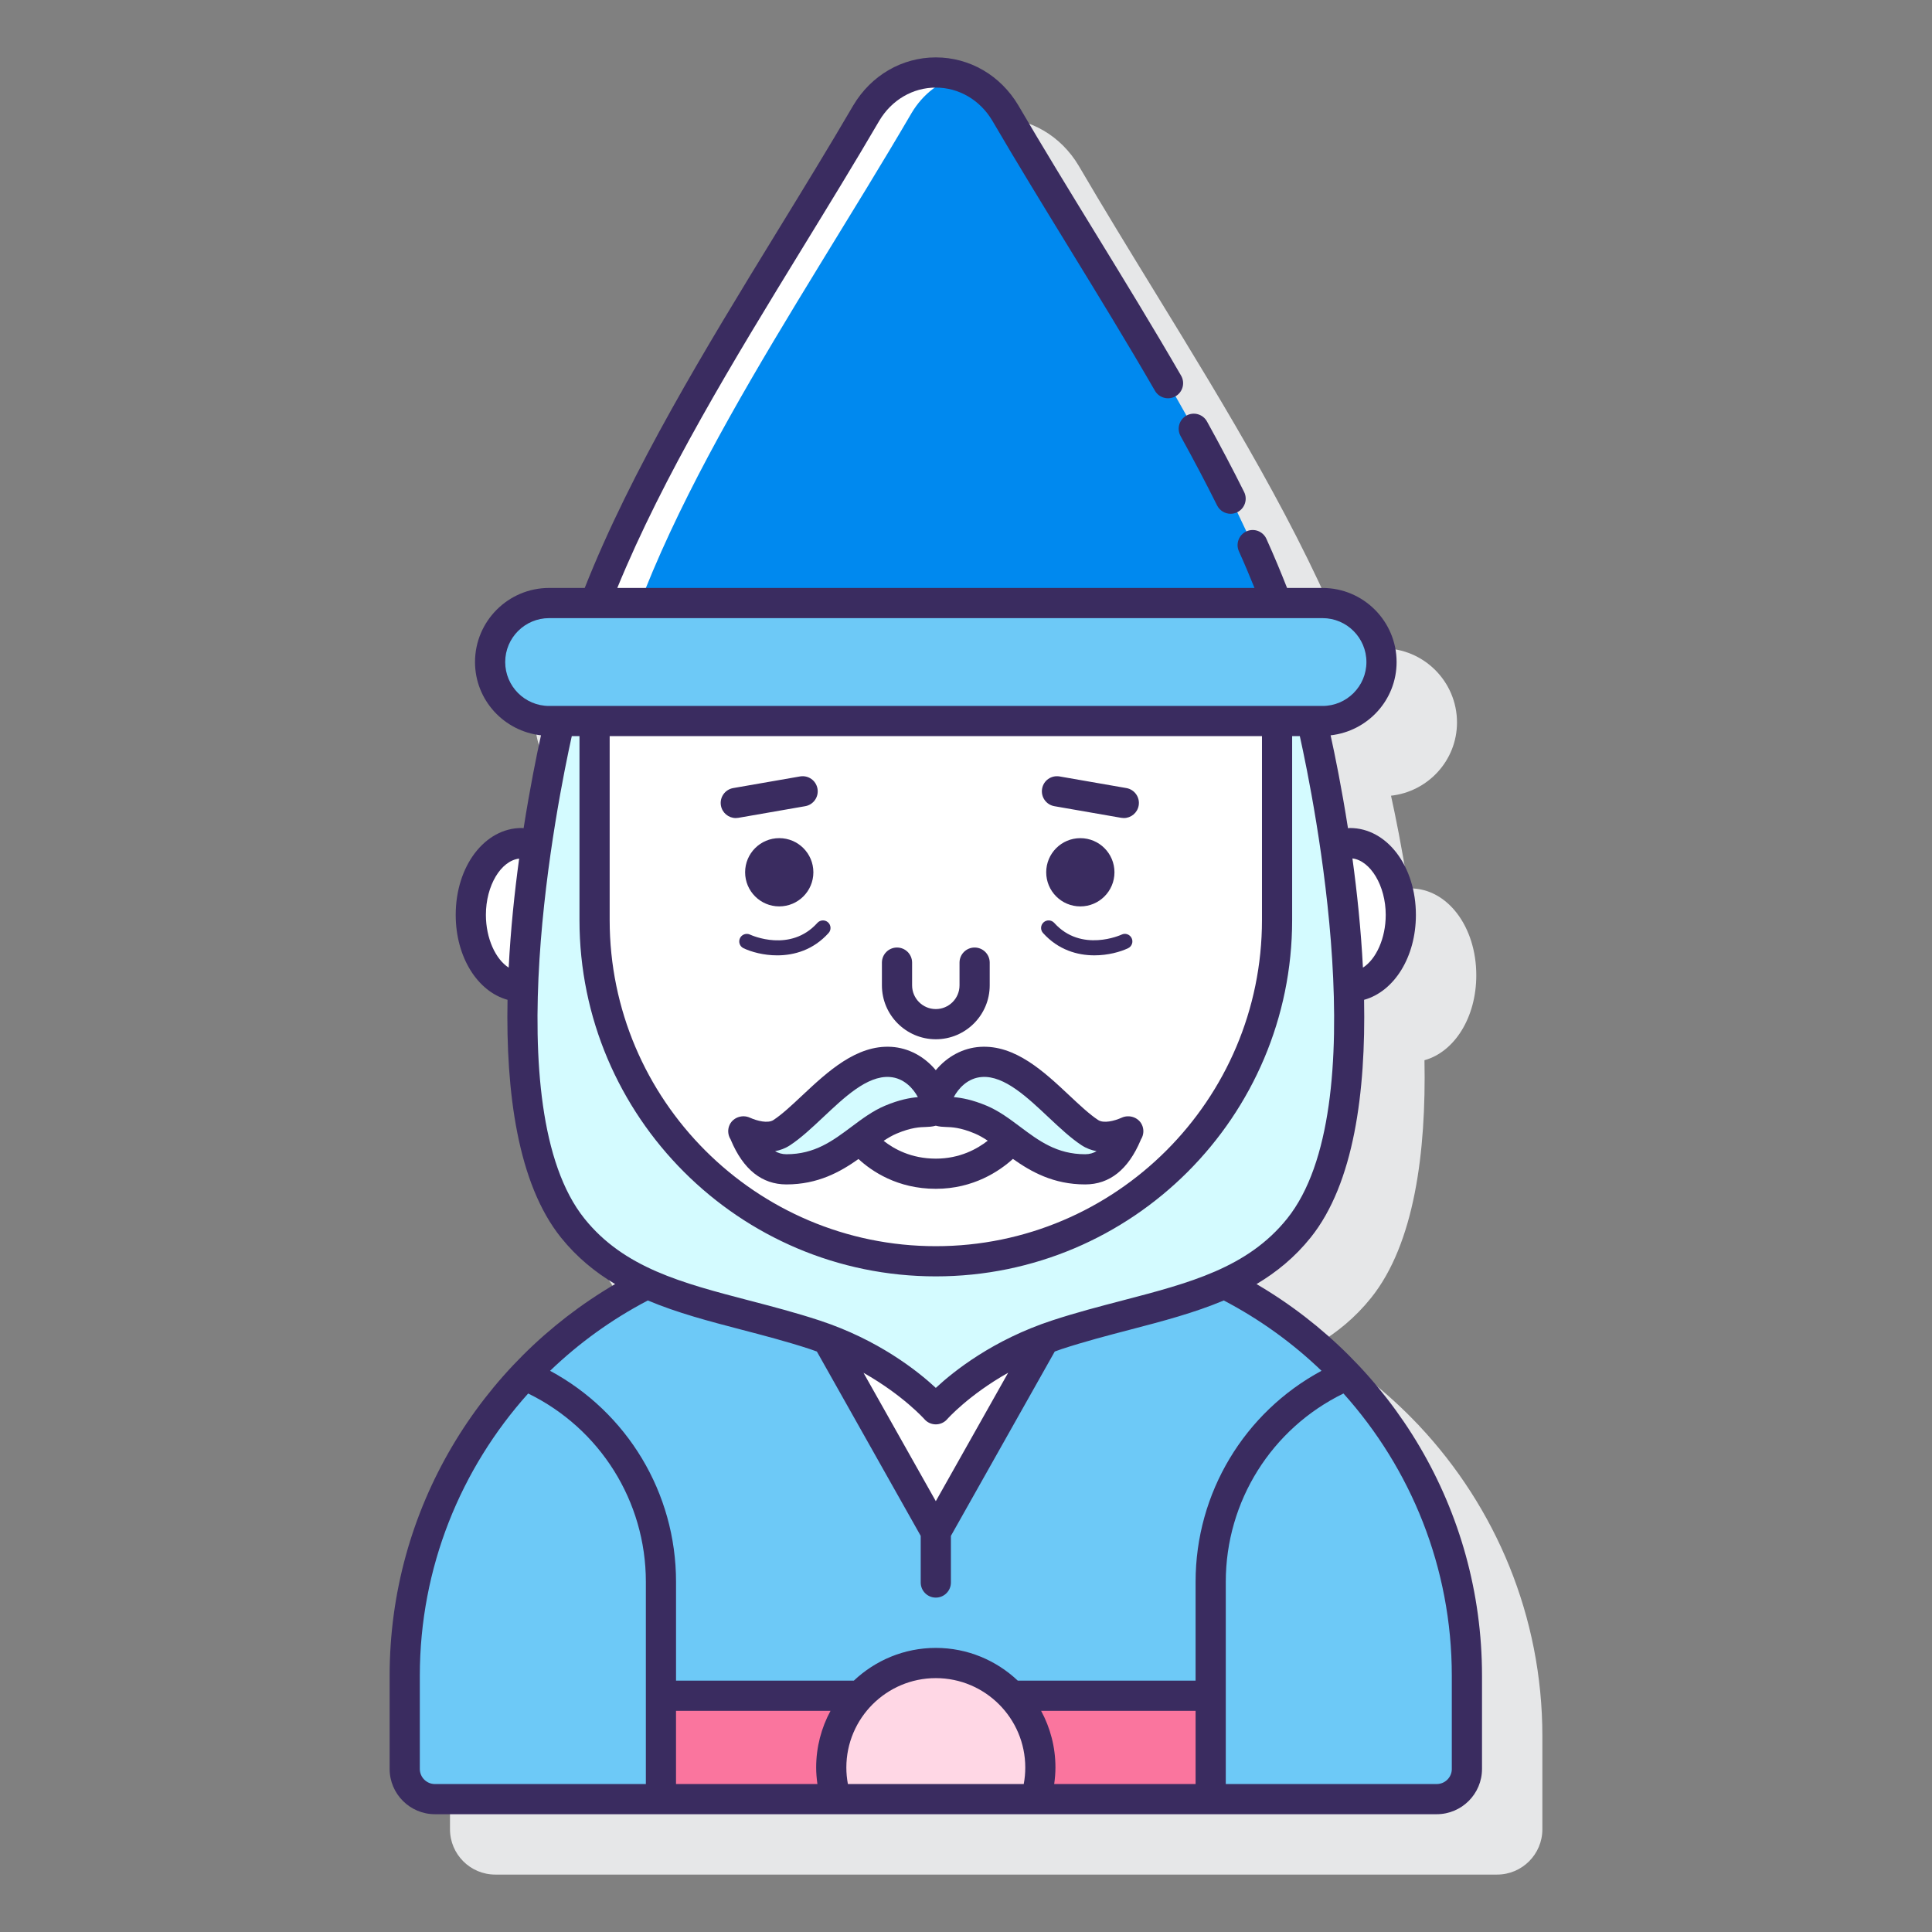 <svg id="Layer_1" enable-background="new 0 0 128 128" height="512" viewBox="0 0 128 128" width="512" xmlns="http://www.w3.org/2000/svg"><rect x="0" y="0" width="128" height="128" fill="#808080" stroke="none"/><g><g><path d="m94.033 94.471c-.041-.05-.082-.097-.131-.138-1.95-2.051-4.184-3.828-6.642-5.266 1.318-.785 2.525-1.768 3.573-3.073 2.882-3.587 3.659-9.678 3.542-15.752 1.985-.551 3.433-2.824 3.433-5.627 0-3.228-1.919-5.756-4.369-5.756-.044 0-.087.008-.131.009-.423-2.697-.87-4.88-1.15-6.15 2.452-.271 4.372-2.332 4.372-4.854 0-2.707-2.202-4.909-4.908-4.909h-2.344c-3.1-7.831-7.985-15.814-12.761-23.605-1.692-2.76-3.441-5.615-5.056-8.379-1.183-1.984-3.224-3.168-5.461-3.168s-4.278 1.184-5.465 3.174c-1.61 2.756-3.359 5.611-5.052 8.371-4.775 7.791-9.661 15.774-12.761 23.605h-2.344c-2.706 0-4.908 2.202-4.908 4.909 0 2.523 1.921 4.583 4.372 4.854-.28 1.27-.727 3.453-1.15 6.15-.044-.002-.087-.009-.131-.009-2.45 0-4.369 2.528-4.369 5.756 0 2.803 1.448 5.076 3.433 5.627-.116 6.074.661 12.165 3.542 15.753 1.048 1.304 2.255 2.288 3.573 3.073-2.457 1.438-4.691 3.214-6.641 5.265-.051.041-.092.089-.134.141-5.05 5.38-8.152 12.608-8.152 20.551v6.173c0 1.654 1.346 3 3 3h66.373c1.654 0 3-1.346 3-3v-6.173c0-7.943-3.103-15.172-8.153-20.552z" fill="#e6e7e8"/></g><g><path d="m81.14 85.041c-3.281 1.483-7.173 2.097-11.113 3.389-5.226 1.713-8.027 4.937-8.027 4.937s-2.801-3.225-8.027-4.938c-3.941-1.292-7.832-1.905-11.113-3.389-9.513 4.775-16.047 14.613-16.047 25.983v6.173c0 1.105.896 2 2 2h66.373c1.105 0 2-.895 2-2v-6.173c0-11.369-6.533-21.207-16.046-25.982z" fill="#6dc9f7"/><g fill="#fa759e"><path d="m56.977 112.346h-13.188v6.85h11.607c-.209-.66-.323-1.362-.323-2.091.001-1.844.727-3.517 1.904-4.759z"/><path d="m67.023 112.346c1.177 1.242 1.903 2.914 1.903 4.76 0 .729-.114 1.431-.323 2.091h11.607v-6.85h-13.187z"/></g><path d="m68.926 117.106c0-3.825-3.101-6.927-6.927-6.927s-6.927 3.101-6.927 6.927c0 .729.114 1.431.323 2.091h13.208c.209-.66.323-1.362.323-2.091z" fill="#ffd7e5"/><path d="m86.914 47.771h-49.829s-6.092 24.938.862 33.597c3.765 4.687 9.838 5.034 16.026 7.062 5.226 1.713 8.027 4.937 8.027 4.937s2.801-3.225 8.027-4.938c6.187-2.028 12.261-2.375 16.026-7.062 6.954-8.658.861-33.596.861-33.596z" fill="#d4fbff"/><path d="m62 93.367s-2.505-2.879-7.192-4.641l7.192 12.768 7.192-12.768c-4.687 1.762-7.192 4.641-7.192 4.641z" fill="#fff"/><g><g fill="#fff"><path d="m35.53 56.084c-.309-.132-.629-.226-.968-.226-1.861 0-3.369 2.13-3.369 4.757s1.508 4.757 3.369 4.757c.032 0 .062-.008.093-.009.113-3.261.468-6.493.875-9.279z"/><path d="m89.438 55.858c-.339 0-.66.094-.968.226.406 2.787.761 6.018.875 9.278.031.001.062.009.093.009 1.861 0 3.369-2.13 3.369-4.757s-1.508-4.756-3.369-4.756z"/></g><path d="m86.914 47.771h-49.829s-6.092 24.938.862 33.597c3.765 4.687 9.838 5.034 16.026 7.062 5.226 1.713 8.027 4.937 8.027 4.937s2.801-3.225 8.027-4.938c6.187-2.028 12.261-2.375 16.026-7.062 6.954-8.658.861-33.596.861-33.596z" fill="#d4fbff"/><path d="m39.392 47.771v13.184c0 12.486 10.122 22.608 22.608 22.608 12.486 0 22.608-10.122 22.608-22.608v-13.184z" fill="#fff"/><g><path d="m66.602 7.482c-2.129-3.572-7.075-3.572-9.204 0-7.704 13.195-17.741 27.214-20.313 40.289h49.829c-2.571-13.075-12.608-27.094-20.312-40.289z" fill="#0089ef"/><g><path d="m63.5 5.031c-2.201-.657-4.733.154-6.102 2.451-7.704 13.195-17.741 27.214-20.313 40.289h3c2.571-13.075 12.608-27.094 20.313-40.289.76-1.275 1.881-2.086 3.102-2.451z" fill="#fff"/></g><path d="m87.621 39.954h-51.242c-2.159 0-3.909 1.75-3.909 3.909s1.75 3.909 3.909 3.909h51.242c2.159 0 3.909-1.75 3.909-3.909s-1.75-3.909-3.909-3.909z" fill="#6dc9f7"/></g><g fill="#d4fbff"><path d="m62.026 73.398c-.207-.553.812-2.904 2.973-3.042 2.757-.176 5.151 3.333 7.208 4.684 1.07.702 2.659-.157 2.541-.086-.111.067-.727 2.518-2.852 2.518-3.358 0-4.872-2.433-6.917-3.292-2.083-.875-2.745-.229-2.953-.782z"/><path d="m61.974 73.398c.207-.553-.812-2.904-2.973-3.042-2.757-.176-5.151 3.333-7.208 4.684-1.07.702-2.659-.157-2.541-.086.111.067.727 2.518 2.852 2.518 3.358 0 4.872-2.433 6.917-3.292 2.083-.875 2.745-.229 2.953-.782z"/></g><g fill="#3a2c60"><path d="m83.247 85.074c1.322-.786 2.534-1.772 3.584-3.08 2.882-3.588 3.659-9.679 3.543-15.753 1.985-.55 3.433-2.824 3.433-5.627 0-3.228-1.919-5.756-4.369-5.756-.044 0-.087.01-.131.012-.423-2.698-.871-4.883-1.151-6.153 2.452-.271 4.372-2.332 4.372-4.854 0-2.707-2.202-4.909-4.908-4.909h-2.348c-.417-1.058-.863-2.134-1.368-3.251-.228-.503-.819-.728-1.323-.499-.503.228-.727.82-.499 1.323.376.832.711 1.634 1.032 2.427h-42.217c3.051-7.442 7.714-15.089 12.292-22.559 1.697-2.77 3.453-5.634 5.069-8.401.817-1.372 2.217-2.191 3.742-2.191s2.925.819 3.738 2.183c1.62 2.774 3.375 5.637 5.071 8.405 1.906 3.11 3.877 6.325 5.709 9.497.276.477.888.642 1.366.365.479-.276.643-.888.366-1.366-1.846-3.193-3.823-6.42-5.736-9.541-1.691-2.76-3.44-5.613-5.054-8.377-1.182-1.982-3.223-3.166-5.46-3.166s-4.278 1.184-5.465 3.174c-1.61 2.757-3.359 5.611-5.052 8.372-4.776 7.791-9.645 15.773-12.744 23.604h-2.36c-2.706 0-4.908 2.202-4.908 4.909 0 2.523 1.92 4.583 4.371 4.854-.28 1.27-.727 3.455-1.151 6.153-.044-.002-.086-.012-.13-.012-2.45 0-4.369 2.528-4.369 5.756 0 2.803 1.448 5.076 3.433 5.627-.116 6.074.661 12.165 3.543 15.753 1.051 1.308 2.263 2.294 3.585 3.08-8.922 5.219-14.939 14.888-14.939 25.95v6.173c0 1.654 1.346 3 3 3h66.373c1.654 0 3-1.346 3-3v-6.173c0-11.061-6.018-20.729-14.94-25.949zm8.561-24.46c0 1.556-.64 2.939-1.51 3.494-.13-2.53-.39-5.001-.696-7.235 1.185.145 2.206 1.797 2.206 3.741zm-58.337-16.752c0-1.604 1.305-2.909 2.908-2.909h51.242c1.604 0 2.908 1.305 2.908 2.909s-1.305 2.909-2.908 2.909h-51.242c-1.604 0-2.908-1.305-2.908-2.909zm6.921 4.909h43.217v12.184c0 11.915-9.693 21.608-21.608 21.608s-21.609-9.693-21.609-21.608zm-8.2 11.843c0-1.946.994-3.587 2.203-3.729-.305 2.231-.564 4.697-.694 7.222-.869-.555-1.509-1.938-1.509-3.493zm6.535 20.128c-5.905-7.353-1.777-27.763-.845-31.971h.51v12.184c0 13.018 10.591 23.608 23.608 23.608s23.608-10.591 23.608-23.608v-12.184h.509c.934 4.208 5.062 24.618-.845 31.971-2.615 3.255-6.457 4.257-10.905 5.418-1.511.395-3.073.802-4.652 1.32-3.906 1.28-6.515 3.356-7.715 4.471-1.2-1.115-3.809-3.191-7.715-4.471-1.579-.518-3.142-.925-4.653-1.32-4.448-1.161-8.29-2.163-10.905-5.418zm23.273 18.715-4.791-8.505c2.609 1.476 4.017 3.051 4.036 3.072.189.219.465.344.755.344s.565-.125.755-.344c.019-.022 1.416-1.598 4.039-3.077zm-12.873-11.362c1.482.387 3.015.787 4.535 1.285.157.052.306.108.458.163l6.88 12.213v3.09c0 .552.447 1 1 1s1-.448 1-1v-3.09l6.88-12.214c.153-.054.301-.111.458-.163 1.521-.499 3.053-.898 4.534-1.285 2.163-.564 4.266-1.118 6.206-1.935 2.379 1.244 4.558 2.816 6.476 4.66-5.11 2.755-8.343 8.088-8.343 13.976v6.55h-11.782c-1.42-1.339-3.328-2.167-5.429-2.167s-4.009.827-5.429 2.167h-11.782v-6.55c0-5.888-3.234-11.221-8.344-13.976 1.919-1.845 4.097-3.416 6.476-4.66 1.94.819 4.044 1.372 6.206 1.936zm18.8 29.011c0 .367-.034.732-.102 1.091h-11.65c-.067-.359-.102-.724-.102-1.091 0-3.268 2.659-5.926 5.927-5.926s5.927 2.658 5.927 5.926zm1.049-3.76h10.235v4.851h-9.368c.05-.361.083-.725.083-1.091.001-1.36-.344-2.64-.95-3.76zm-41.162 3.851v-6.173c0-7.183 2.722-13.734 7.178-18.701 4.757 2.321 7.798 7.136 7.798 12.474v7.55 5.851h-13.976c-.552-.001-1-.45-1-1.001zm16.975-3.851h10.235c-.606 1.12-.951 2.4-.951 3.76 0 .366.033.73.083 1.091h-9.368v-4.851zm51.398 3.851c0 .551-.448 1-1 1h-13.976v-5.851-7.55c0-5.338 3.04-10.153 7.797-12.474 4.456 4.967 7.178 11.518 7.178 18.701v6.174z"/><path d="m78.217 28.891c.896 1.624 1.688 3.127 2.418 4.594.176.351.529.554.896.554.149 0 .302-.034.445-.105.494-.246.695-.847.449-1.341-.744-1.493-1.548-3.021-2.459-4.669-.266-.482-.874-.66-1.358-.392-.483.267-.659.875-.391 1.359z"/><path d="m74.318 74.048c-.494.222-1.199.395-1.563.156-.573-.376-1.219-.982-1.902-1.623-1.685-1.581-3.593-3.37-5.918-3.224-1.128.072-2.17.629-2.936 1.546-.765-.917-1.807-1.474-2.936-1.546-2.315-.145-4.232 1.644-5.918 3.224-.684.641-1.329 1.247-1.902 1.623-.363.239-1.069.065-1.563-.156-.484-.219-1.077-.03-1.322.437-.17.326-.141.706.045 1l.026.062c.818 1.94 2.055 2.924 3.673 2.924 2.095 0 3.577-.835 4.775-1.683.877.809 2.579 1.974 5.121 1.974 2.498 0 4.223-1.177 5.111-1.981 1.2.85 2.684 1.69 4.786 1.69 1.618 0 2.854-.984 3.673-2.924l.026-.062c.186-.294.215-.674.045-1-.243-.467-.836-.655-1.321-.437zm-22.968 2.219c.337-.061.675-.182.992-.391.718-.472 1.425-1.134 2.173-1.836 1.388-1.303 2.92-2.787 4.423-2.687.963.062 1.584.787 1.873 1.335-.509.043-1.218.166-2.178.569-.81.34-1.521.873-2.211 1.389-1.254.938-2.438 1.825-4.318 1.825-.291 0-.54-.075-.754-.204zm7.194-.684c.291-.193.577-.361.864-.481.973-.409 1.537-.426 1.949-.438.163-.005.399-.016.643-.083.244.067.479.078.643.083.412.012.977.029 1.949.438.281.118.563.283.849.472-.696.543-1.846 1.189-3.44 1.189-1.634-.001-2.776-.641-3.457-1.18zm13.353.888c-1.881 0-3.065-.886-4.318-1.825-.689-.516-1.401-1.049-2.211-1.389-.96-.403-1.669-.526-2.178-.569.289-.548.91-1.274 1.873-1.335 1.492-.101 3.034 1.384 4.423 2.687.748.702 1.455 1.364 2.173 1.836.318.208.655.33.992.391-.215.129-.463.204-.754.204z"/><path d="m51.627 60.051c1.249 0 2.261-1.012 2.261-2.261s-1.012-2.261-2.261-2.261-2.261 1.012-2.261 2.261 1.012 2.261 2.261 2.261z"/><path d="m69.314 57.791c0 1.249 1.012 2.261 2.261 2.261s2.261-1.012 2.261-2.261-1.012-2.261-2.261-2.261c-1.248 0-2.261 1.012-2.261 2.261z"/><path d="m62 68.854c1.969 0 3.571-1.602 3.571-3.571v-1.507c0-.552-.447-1-1-1s-1 .448-1 1v1.507c0 .866-.705 1.571-1.571 1.571s-1.571-.705-1.571-1.571v-1.507c0-.552-.447-1-1-1s-1 .448-1 1v1.507c0 1.968 1.602 3.571 3.571 3.571z"/><path d="m69.855 53.412 4.428.771c.059.01.116.015.173.015.478 0 .899-.342.984-.829.095-.544-.27-1.062-.813-1.157l-4.428-.771c-.554-.092-1.063.27-1.157.814s.269 1.062.813 1.157z"/><path d="m48.747 54.198c.057 0 .114-.005.173-.015l4.428-.771c.544-.095.908-.613.813-1.157s-.603-.907-1.157-.814l-4.428.771c-.544.095-.908.613-.813 1.157.085.486.507.829.984.829z"/><path d="m72.508 63.294c.905 0 1.718-.23 2.229-.471.25-.118.357-.416.239-.665-.117-.25-.417-.359-.665-.239-.026.013-2.665 1.225-4.464-.774-.187-.206-.502-.222-.707-.037s-.222.501-.037.706c1.015 1.126 2.282 1.48 3.405 1.48z"/><path d="m49.688 61.918c-.248-.113-.547-.009-.664.242-.117.25-.011.546.239.664.512.241 1.324.471 2.229.471 1.123 0 2.39-.354 3.404-1.481.185-.205.168-.521-.037-.706-.204-.184-.521-.168-.707.037-1.787 1.984-4.357.823-4.464.773z"/></g></g></g></g></svg>